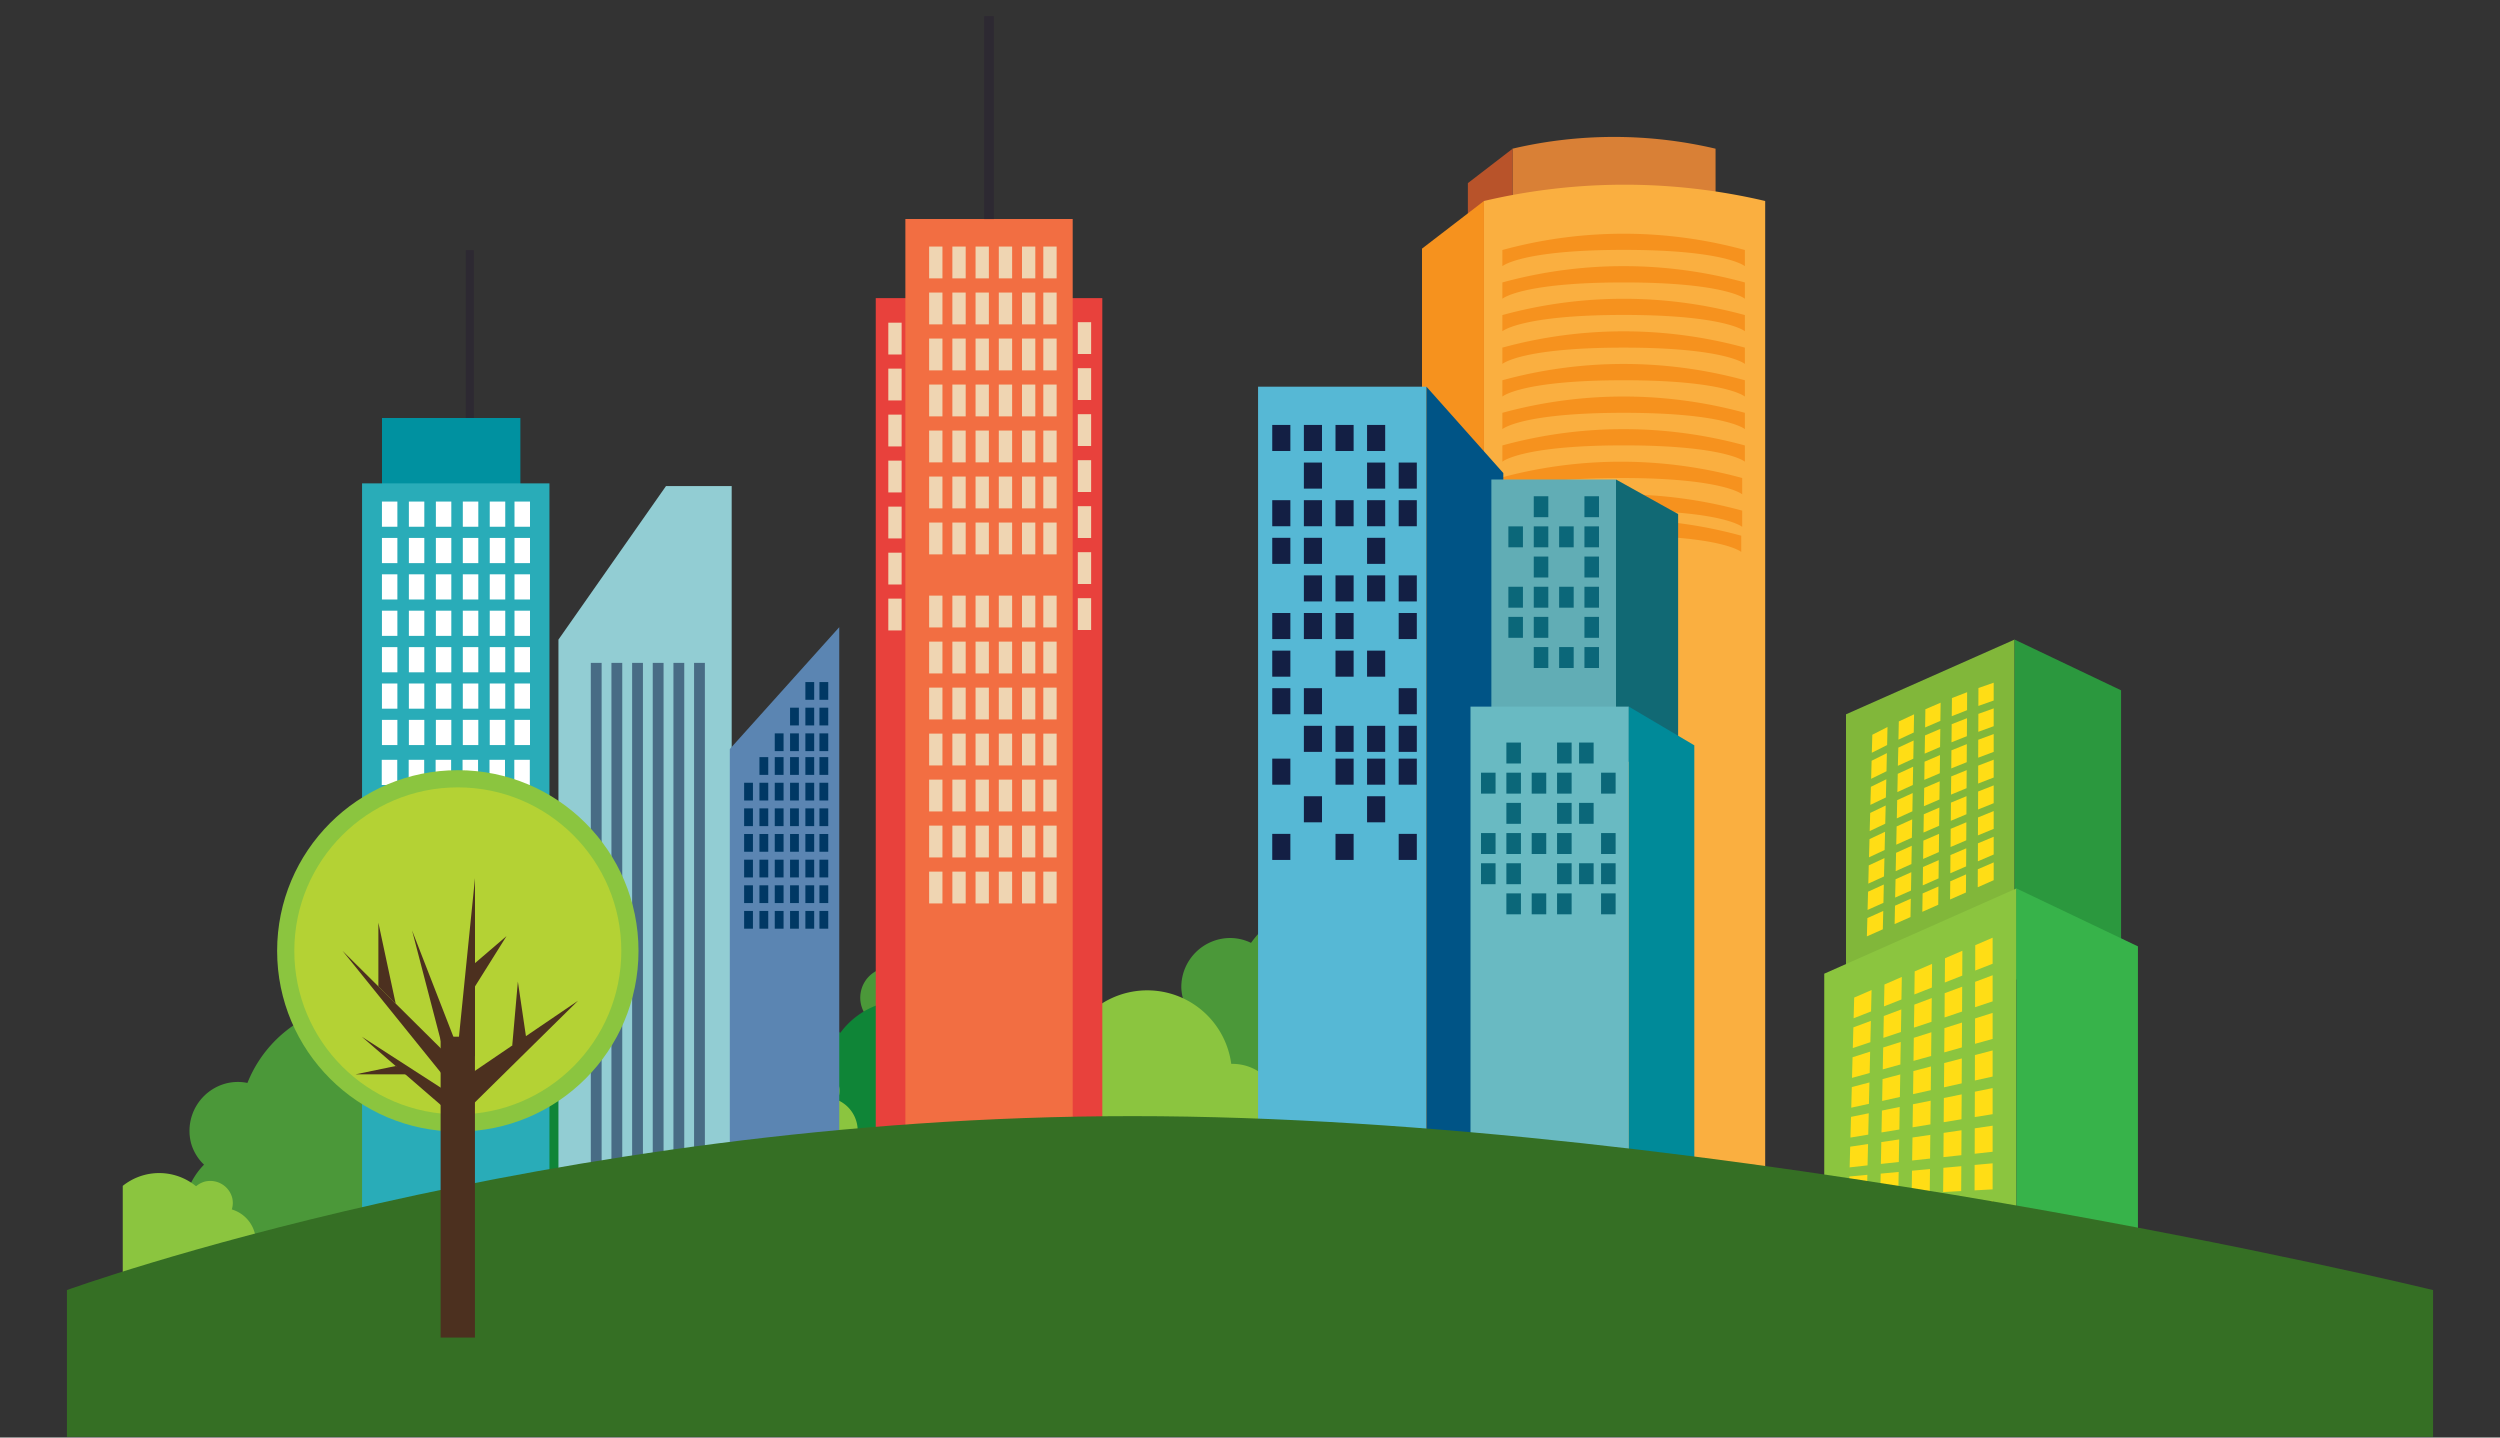 <svg xmlns="http://www.w3.org/2000/svg" viewBox="0 0 400 230"><rect x="0" y="0" width="400" height="230" fill="#333333" stroke="none"/><defs><style>.cls-1{fill:#4b9839;}.cls-2{fill:#0f8537;}.cls-3{fill:#8bc53f;}.cls-4{fill:#d98036;}.cls-5{fill:#b8532a;}.cls-6{fill:#faaf40;}.cls-7{fill:#f6921e;}.cls-8{fill:#56b8d5;}.cls-9{fill:#005486;}.cls-10{fill:#131f44;}.cls-11{fill:#0091a0;}.cls-12{fill:#29acb8;}.cls-13{fill:#2d2932;}.cls-14{fill:#fff;}.cls-15{fill:#92cdd3;}.cls-16{fill:#5b85b2;}.cls-17{fill:#003864;}.cls-18{fill:#486c85;}.cls-19{fill:#e8413c;}.cls-20{fill:#f26e42;}.cls-21{fill:#efd5b2;}.cls-22{fill:#81b73a;}.cls-23{fill:#2b983e;}.cls-24{fill:#ffdd15;}.cls-25{fill:#37b34a;}.cls-26{fill:#61adb5;}.cls-27{fill:#116974;}.cls-28{fill:#69bac2;}.cls-29{fill:#008a99;}.cls-30{fill:#0b6779;}.cls-31{fill:#356f24;}.cls-32{fill:#b4d234;}.cls-33{fill:#4c301f;}.cls-34{fill:none;}</style></defs><title>Juego_Avion_2</title><g id="Capa_2" data-name="Capa 2"><g id="Arte"><path class="cls-1" d="M190.15,161.76a7.57,7.57,0,0,1-1.14-3.83,7.85,7.85,0,0,1,7.85-7.85,7.65,7.65,0,0,1,3.3.78,20.23,20.23,0,0,1,36.37,9.25c.09,0,.19,0,.28,0a11.6,11.6,0,1,1-8.55,19.38,20.12,20.12,0,0,1-23.6,0,11.57,11.57,0,1,1-14.51-17.7Z"/><path class="cls-1" d="M32.63,186.33a7.57,7.57,0,0,1-2.06-3.42,7.85,7.85,0,0,1,5.63-9.57,7.65,7.65,0,0,1,3.39-.07,20.23,20.23,0,0,1,37.53-.15c.09,0,.18-.08.27-.1A11.6,11.6,0,1,1,74,193.93a20.12,20.12,0,0,1-22.85,5.9,11.57,11.57,0,1,1-18.48-13.51Z"/><path class="cls-1" d="M138.38,162.2a4.85,4.85,0,0,1,4.25-7.42,4.84,4.84,0,0,1,2.08.5,12.82,12.82,0,0,1,23,5.86h.19a7.35,7.35,0,1,1-5.43,12.28,12.75,12.75,0,0,1-15,0,7.33,7.33,0,1,1-9.19-11.2Z"/><path class="cls-2" d="M128.08,172.19a4.86,4.86,0,0,1-.72-2.45,5,5,0,0,1,5-5,4.74,4.74,0,0,1,2.1.5,12.81,12.81,0,0,1,23,5.86c.06,0,.12,0,.19,0a7.35,7.35,0,1,1-5.43,12.28,12.75,12.75,0,0,1-15,0,7.33,7.33,0,1,1-9.2-11.2Z"/><path class="cls-2" d="M80.23,180.94a4.84,4.84,0,0,1-1.12-2.29,5,5,0,0,1,4.07-5.73,4.75,4.75,0,0,1,2.15.15A12.81,12.81,0,0,1,109,175c.06,0,.11-.05.18-.06a7.35,7.35,0,0,1,2.46,14.5,7.29,7.29,0,0,1-5.76-1.48,12.75,12.75,0,0,1-14.75,2.5,7.33,7.33,0,1,1-10.95-9.5Z"/><path class="cls-3" d="M229.36,170.24a5.56,5.56,0,0,1-.83-2.79,5.69,5.69,0,0,1,5.68-5.69,5.53,5.53,0,0,1,2.38.58,14.65,14.65,0,0,1,26.34,6.7l.22,0a8.4,8.4,0,1,1,0,16.8A8.32,8.32,0,0,1,257,183a14.55,14.55,0,0,1-17.09,0,8.38,8.38,0,1,1-10.52-12.79Z"/><path class="cls-3" d="M134,176a3.52,3.52,0,0,0,.31-1.81,3.63,3.63,0,0,0-4-3.16,3.7,3.7,0,0,0-1.47.55,9.34,9.34,0,0,0-16.12,6.32h-.14a5.35,5.35,0,1,0,5,8.38,9.27,9.27,0,0,0,10.8-1.35A5.34,5.34,0,1,0,134,176Z"/><path class="cls-3" d="M40.76,197.29a5.38,5.38,0,0,0-3.67-3.78,3.51,3.51,0,0,0,.07-1.83,3.63,3.63,0,0,0-4.41-2.62,3.7,3.7,0,0,0-1.38.74,9.31,9.31,0,0,0-11.73-.06v18.42a5.42,5.42,0,0,0,2.47-2.35,9.28,9.28,0,0,0,10.54-2.71,5.34,5.34,0,0,0,8.11-5.81Z"/><path class="cls-3" d="M165.9,171.34a5.06,5.06,0,0,1-.78-2.58,5.26,5.26,0,0,1,5.27-5.26,5,5,0,0,1,2.21.53A13.56,13.56,0,0,1,197,170.22h.18a7.77,7.77,0,1,1-5.73,13,13.47,13.47,0,0,1-15.83,0,7.75,7.75,0,1,1-9.72-11.85Z"/><path class="cls-4" d="M274.51,97.06s-2.5-1.88-16.25-1.88S242,97.06,242,97.06V23.79a71.07,71.07,0,0,1,32.49,0Z"/><polygon class="cls-5" points="242.02 23.79 234.86 29.3 234.86 94.26 242.02 94.26 242.02 23.79"/><path class="cls-6" d="M282.43,204.89s-3.46-2.61-22.5-2.61-22.5,2.61-22.5,2.61V32.16a98.39,98.39,0,0,1,45,0Z"/><polygon class="cls-7" points="237.43 32.16 227.52 39.78 227.52 201.02 237.43 201.02 237.43 32.16"/><path class="cls-7" d="M279.18,42.59s-3-2.61-19.4-2.61-19.4,2.61-19.4,2.61V40a73.55,73.55,0,0,1,38.8,0Z"/><path class="cls-7" d="M279.18,47.8s-3-2.61-19.4-2.61-19.4,2.61-19.4,2.61V45.19a73.46,73.46,0,0,1,38.8,0Z"/><path class="cls-7" d="M279.18,53s-3-2.61-19.4-2.61S240.38,53,240.38,53V50.41a73.49,73.49,0,0,1,38.8,0Z"/><path class="cls-7" d="M279.18,58.23s-3-2.61-19.4-2.61-19.4,2.61-19.4,2.61V55.62a73.5,73.5,0,0,1,38.8,0Z"/><path class="cls-7" d="M279.18,63.45s-3-2.61-19.4-2.61-19.4,2.61-19.4,2.61V60.84a73.48,73.48,0,0,1,38.8,0Z"/><path class="cls-7" d="M279.18,68.66s-3-2.61-19.4-2.61-19.4,2.61-19.4,2.61V66.05a73.52,73.52,0,0,1,38.8,0Z"/><path class="cls-7" d="M279.18,73.87s-3-2.61-19.4-2.61-19.4,2.61-19.4,2.61V71.27a73.47,73.47,0,0,1,38.8,0Z"/><path class="cls-7" d="M278.75,79.09s-3-2.61-19.4-2.61-19.4,2.61-19.4,2.61V76.48a73.48,73.48,0,0,1,38.8,0Z"/><path class="cls-7" d="M278.75,84.3s-3-2.61-19.4-2.61-19.4,2.61-19.4,2.61V81.7a73.53,73.53,0,0,1,38.8,0Z"/><path class="cls-7" d="M278.6,88.31s-3-2.61-19.4-2.61-19.4,2.61-19.4,2.61V85.71a73.47,73.47,0,0,1,38.8,0Z"/><rect class="cls-8" x="201.29" y="61.87" width="26.94" height="126.89"/><polygon class="cls-9" points="228.23 188.76 240.53 188.76 240.53 75.69 228.23 61.87 228.23 188.76"/><rect class="cls-10" x="203.56" y="67.99" width="2.9" height="4.17"/><rect class="cls-10" x="208.62" y="67.99" width="2.9" height="4.17"/><rect class="cls-10" x="213.68" y="67.99" width="2.9" height="4.17"/><rect class="cls-10" x="218.73" y="67.99" width="2.9" height="4.17"/><rect class="cls-10" x="208.62" y="74.01" width="2.9" height="4.17"/><rect class="cls-10" x="218.73" y="74.01" width="2.9" height="4.17"/><rect class="cls-10" x="223.79" y="74.01" width="2.9" height="4.17"/><rect class="cls-10" x="203.56" y="80.03" width="2.9" height="4.17"/><rect class="cls-10" x="208.62" y="80.03" width="2.9" height="4.17"/><rect class="cls-10" x="213.68" y="80.03" width="2.9" height="4.17"/><rect class="cls-10" x="218.73" y="80.03" width="2.9" height="4.17"/><rect class="cls-10" x="223.79" y="80.03" width="2.9" height="4.17"/><rect class="cls-10" x="203.56" y="86.05" width="2.9" height="4.17"/><rect class="cls-10" x="208.62" y="86.05" width="2.9" height="4.17"/><rect class="cls-10" x="218.73" y="86.05" width="2.9" height="4.17"/><rect class="cls-10" x="208.62" y="92.06" width="2.9" height="4.17"/><rect class="cls-10" x="213.68" y="92.06" width="2.9" height="4.17"/><rect class="cls-10" x="218.73" y="92.06" width="2.9" height="4.17"/><rect class="cls-10" x="223.79" y="92.06" width="2.9" height="4.17"/><rect class="cls-10" x="203.56" y="98.08" width="2.9" height="4.17"/><rect class="cls-10" x="208.62" y="98.08" width="2.9" height="4.17"/><rect class="cls-10" x="213.68" y="98.08" width="2.9" height="4.17"/><rect class="cls-10" x="223.79" y="98.08" width="2.9" height="4.17"/><rect class="cls-10" x="203.56" y="104.1" width="2.9" height="4.17"/><rect class="cls-10" x="213.68" y="104.1" width="2.9" height="4.17"/><rect class="cls-10" x="218.73" y="104.1" width="2.9" height="4.17"/><rect class="cls-10" x="203.56" y="110.11" width="2.9" height="4.17"/><rect class="cls-10" x="208.62" y="110.11" width="2.9" height="4.17"/><rect class="cls-10" x="223.79" y="110.11" width="2.9" height="4.17"/><rect class="cls-10" x="208.62" y="116.13" width="2.9" height="4.17"/><rect class="cls-10" x="213.68" y="116.13" width="2.9" height="4.17"/><rect class="cls-10" x="218.73" y="116.13" width="2.9" height="4.17"/><rect class="cls-10" x="223.79" y="116.13" width="2.9" height="4.17"/><rect class="cls-10" x="203.56" y="121.38" width="2.9" height="4.17"/><rect class="cls-10" x="213.68" y="121.38" width="2.9" height="4.17"/><rect class="cls-10" x="218.73" y="121.38" width="2.9" height="4.17"/><rect class="cls-10" x="223.79" y="121.38" width="2.9" height="4.17"/><rect class="cls-10" x="208.62" y="127.4" width="2.9" height="4.17"/><rect class="cls-10" x="218.73" y="127.4" width="2.9" height="4.17"/><rect class="cls-10" x="203.56" y="133.42" width="2.9" height="4.17"/><rect class="cls-10" x="213.68" y="133.42" width="2.9" height="4.17"/><rect class="cls-10" x="223.79" y="133.42" width="2.9" height="4.17"/><rect class="cls-11" x="61.12" y="66.88" width="22.14" height="13.65"/><rect class="cls-12" x="57.93" y="77.34" width="29.98" height="116.5"/><rect class="cls-13" x="74.53" y="40.03" width="1.28" height="26.85"/><rect class="cls-14" x="61.11" y="80.25" width="2.47" height="4.03"/><rect class="cls-14" x="65.42" y="80.25" width="2.47" height="4.03"/><rect class="cls-14" x="69.74" y="80.25" width="2.47" height="4.03"/><rect class="cls-14" x="74.05" y="80.25" width="2.48" height="4.03"/><rect class="cls-14" x="78.36" y="80.25" width="2.48" height="4.03"/><rect class="cls-14" x="61.11" y="86.07" width="2.47" height="4.03"/><rect class="cls-14" x="65.42" y="86.07" width="2.47" height="4.03"/><rect class="cls-14" x="69.74" y="86.07" width="2.47" height="4.03"/><rect class="cls-14" x="74.05" y="86.07" width="2.48" height="4.03"/><rect class="cls-14" x="78.36" y="86.07" width="2.48" height="4.03"/><rect class="cls-14" x="61.11" y="91.89" width="2.47" height="4.03"/><rect class="cls-14" x="65.42" y="91.89" width="2.47" height="4.03"/><rect class="cls-14" x="69.74" y="91.89" width="2.47" height="4.03"/><rect class="cls-14" x="74.05" y="91.89" width="2.48" height="4.03"/><rect class="cls-14" x="78.36" y="91.89" width="2.48" height="4.03"/><rect class="cls-14" x="61.11" y="97.71" width="2.47" height="4.03"/><rect class="cls-14" x="65.42" y="97.71" width="2.47" height="4.03"/><rect class="cls-14" x="69.74" y="97.71" width="2.47" height="4.03"/><rect class="cls-14" x="74.05" y="97.71" width="2.48" height="4.03"/><rect class="cls-14" x="78.36" y="97.71" width="2.48" height="4.03"/><rect class="cls-14" x="61.11" y="103.54" width="2.47" height="4.03"/><rect class="cls-14" x="65.42" y="103.54" width="2.47" height="4.03"/><rect class="cls-14" x="69.74" y="103.54" width="2.47" height="4.03"/><rect class="cls-14" x="74.05" y="103.54" width="2.48" height="4.03"/><rect class="cls-14" x="78.36" y="103.54" width="2.48" height="4.03"/><rect class="cls-14" x="61.11" y="109.36" width="2.47" height="4.03"/><rect class="cls-14" x="65.42" y="109.36" width="2.47" height="4.03"/><rect class="cls-14" x="69.74" y="109.36" width="2.47" height="4.03"/><rect class="cls-14" x="74.05" y="109.36" width="2.48" height="4.03"/><rect class="cls-14" x="78.36" y="109.36" width="2.48" height="4.03"/><rect class="cls-14" x="61.11" y="115.18" width="2.47" height="4.03"/><rect class="cls-14" x="65.42" y="115.18" width="2.47" height="4.03"/><rect class="cls-14" x="69.74" y="115.18" width="2.47" height="4.03"/><rect class="cls-14" x="74.05" y="115.18" width="2.48" height="4.03"/><rect class="cls-14" x="78.36" y="115.18" width="2.48" height="4.03"/><rect class="cls-14" x="82.32" y="80.25" width="2.48" height="4.03"/><rect class="cls-14" x="82.32" y="86.07" width="2.48" height="4.03"/><rect class="cls-14" x="82.32" y="91.89" width="2.48" height="4.03"/><rect class="cls-14" x="82.32" y="97.71" width="2.48" height="4.03"/><rect class="cls-14" x="82.32" y="103.54" width="2.48" height="4.03"/><rect class="cls-14" x="82.32" y="109.36" width="2.48" height="4.03"/><rect class="cls-14" x="82.32" y="115.18" width="2.48" height="4.03"/><rect class="cls-14" x="61.08" y="121.57" width="2.48" height="4.03"/><rect class="cls-14" x="65.39" y="121.57" width="2.48" height="4.03"/><rect class="cls-14" x="69.7" y="121.57" width="2.48" height="4.03"/><rect class="cls-14" x="74.01" y="121.57" width="2.48" height="4.03"/><rect class="cls-14" x="78.32" y="121.57" width="2.48" height="4.03"/><rect class="cls-14" x="61.08" y="127.4" width="2.48" height="4.03"/><rect class="cls-14" x="65.39" y="127.4" width="2.48" height="4.03"/><rect class="cls-14" x="69.7" y="127.4" width="2.48" height="4.03"/><rect class="cls-14" x="74.01" y="127.4" width="2.48" height="4.03"/><rect class="cls-14" x="78.32" y="127.4" width="2.48" height="4.03"/><rect class="cls-14" x="61.08" y="133.22" width="2.48" height="4.03"/><rect class="cls-14" x="65.39" y="133.22" width="2.48" height="4.03"/><rect class="cls-14" x="69.7" y="133.22" width="2.48" height="4.03"/><rect class="cls-14" x="74.01" y="133.22" width="2.48" height="4.03"/><rect class="cls-14" x="78.32" y="133.22" width="2.48" height="4.03"/><rect class="cls-14" x="61.08" y="139.04" width="2.48" height="4.03"/><rect class="cls-14" x="65.39" y="139.04" width="2.48" height="4.03"/><rect class="cls-14" x="69.7" y="139.04" width="2.48" height="4.03"/><rect class="cls-14" x="74.01" y="139.04" width="2.48" height="4.03"/><rect class="cls-14" x="78.32" y="139.04" width="2.48" height="4.03"/><rect class="cls-14" x="61.08" y="144.86" width="2.48" height="4.03"/><rect class="cls-14" x="65.39" y="144.86" width="2.48" height="4.03"/><rect class="cls-14" x="69.7" y="144.86" width="2.48" height="4.03"/><rect class="cls-14" x="74.01" y="144.86" width="2.48" height="4.03"/><rect class="cls-14" x="78.32" y="144.86" width="2.48" height="4.03"/><rect class="cls-14" x="61.08" y="150.69" width="2.48" height="4.03"/><rect class="cls-14" x="65.39" y="150.69" width="2.48" height="4.03"/><rect class="cls-14" x="69.7" y="150.69" width="2.48" height="4.03"/><rect class="cls-14" x="74.01" y="150.69" width="2.48" height="4.03"/><rect class="cls-14" x="78.32" y="150.69" width="2.48" height="4.03"/><rect class="cls-14" x="61.08" y="156.51" width="2.48" height="4.03"/><rect class="cls-14" x="65.39" y="156.51" width="2.48" height="4.03"/><rect class="cls-14" x="69.7" y="156.51" width="2.48" height="4.03"/><rect class="cls-14" x="74.01" y="156.51" width="2.48" height="4.03"/><rect class="cls-14" x="78.32" y="156.51" width="2.48" height="4.03"/><rect class="cls-14" x="82.29" y="121.57" width="2.48" height="4.03"/><rect class="cls-14" x="82.29" y="127.4" width="2.48" height="4.03"/><rect class="cls-14" x="82.29" y="133.22" width="2.48" height="4.03"/><rect class="cls-14" x="82.29" y="139.04" width="2.48" height="4.03"/><rect class="cls-14" x="82.29" y="144.86" width="2.48" height="4.03"/><rect class="cls-14" x="82.29" y="150.69" width="2.48" height="4.03"/><rect class="cls-14" x="82.29" y="156.51" width="2.48" height="4.03"/><polygon class="cls-15" points="117.07 194.27 89.35 194.27 89.35 102.34 106.56 77.77 117.07 77.77 117.07 194.27"/><polygon class="cls-16" points="134.28 100.35 116.77 119.85 116.77 194.74 134.28 194.74 134.28 100.35"/><rect class="cls-17" x="121.51" y="121.14" width="1.41" height="2.84"/><rect class="cls-17" x="123.96" y="121.14" width="1.41" height="2.84"/><rect class="cls-17" x="126.41" y="121.14" width="1.41" height="2.84"/><rect class="cls-17" x="128.86" y="121.14" width="1.41" height="2.84"/><rect class="cls-17" x="119.06" y="125.24" width="1.41" height="2.84"/><rect class="cls-17" x="121.51" y="125.24" width="1.41" height="2.84"/><rect class="cls-17" x="123.96" y="125.24" width="1.41" height="2.84"/><rect class="cls-17" x="126.41" y="125.24" width="1.41" height="2.84"/><rect class="cls-17" x="128.86" y="125.24" width="1.41" height="2.84"/><rect class="cls-17" x="119.06" y="129.34" width="1.41" height="2.84"/><rect class="cls-17" x="121.51" y="129.34" width="1.41" height="2.84"/><rect class="cls-17" x="123.96" y="129.34" width="1.41" height="2.84"/><rect class="cls-17" x="126.41" y="129.34" width="1.41" height="2.84"/><rect class="cls-17" x="128.86" y="129.34" width="1.41" height="2.84"/><rect class="cls-17" x="119.06" y="133.44" width="1.41" height="2.84"/><rect class="cls-17" x="121.51" y="133.44" width="1.41" height="2.84"/><rect class="cls-17" x="123.96" y="133.44" width="1.41" height="2.84"/><rect class="cls-17" x="126.41" y="133.44" width="1.41" height="2.84"/><rect class="cls-17" x="128.86" y="133.44" width="1.41" height="2.84"/><rect class="cls-17" x="119.06" y="137.55" width="1.41" height="2.84"/><rect class="cls-17" x="121.51" y="137.55" width="1.41" height="2.84"/><rect class="cls-17" x="123.96" y="137.55" width="1.41" height="2.84"/><rect class="cls-17" x="126.41" y="137.55" width="1.41" height="2.84"/><rect class="cls-17" x="128.86" y="137.55" width="1.41" height="2.84"/><rect class="cls-17" x="119.06" y="141.65" width="1.41" height="2.84"/><rect class="cls-17" x="121.51" y="141.65" width="1.41" height="2.84"/><rect class="cls-17" x="123.96" y="141.65" width="1.41" height="2.84"/><rect class="cls-17" x="126.41" y="141.65" width="1.41" height="2.84"/><rect class="cls-17" x="128.86" y="141.65" width="1.41" height="2.84"/><rect class="cls-17" x="119.06" y="145.75" width="1.41" height="2.84"/><rect class="cls-17" x="121.51" y="145.75" width="1.41" height="2.84"/><rect class="cls-17" x="123.96" y="145.75" width="1.41" height="2.84"/><rect class="cls-17" x="126.41" y="145.75" width="1.41" height="2.84"/><rect class="cls-17" x="128.86" y="145.75" width="1.41" height="2.84"/><rect class="cls-17" x="131.11" y="121.14" width="1.41" height="2.84"/><rect class="cls-18" x="94.53" y="106.06" width="1.73" height="82.99"/><rect class="cls-18" x="97.83" y="106.06" width="1.73" height="82.99"/><rect class="cls-18" x="101.14" y="106.06" width="1.73" height="82.99"/><rect class="cls-18" x="104.44" y="106.06" width="1.73" height="82.99"/><rect class="cls-18" x="107.75" y="106.06" width="1.73" height="82.99"/><rect class="cls-18" x="111.05" y="106.06" width="1.73" height="82.99"/><rect class="cls-17" x="131.11" y="125.24" width="1.41" height="2.84"/><rect class="cls-17" x="131.11" y="129.34" width="1.41" height="2.84"/><rect class="cls-17" x="131.11" y="133.44" width="1.41" height="2.84"/><rect class="cls-17" x="131.11" y="137.55" width="1.41" height="2.84"/><rect class="cls-17" x="131.11" y="141.65" width="1.41" height="2.84"/><rect class="cls-17" x="131.11" y="145.75" width="1.41" height="2.84"/><rect class="cls-17" x="128.86" y="109.13" width="1.41" height="2.84"/><rect class="cls-17" x="126.41" y="113.23" width="1.41" height="2.84"/><rect class="cls-17" x="128.86" y="113.23" width="1.41" height="2.84"/><rect class="cls-17" x="123.96" y="117.34" width="1.41" height="2.84"/><rect class="cls-17" x="126.41" y="117.34" width="1.41" height="2.84"/><rect class="cls-17" x="128.86" y="117.34" width="1.41" height="2.84"/><rect class="cls-17" x="131.11" y="109.13" width="1.41" height="2.84"/><rect class="cls-17" x="131.11" y="113.23" width="1.41" height="2.84"/><rect class="cls-17" x="131.11" y="117.34" width="1.41" height="2.84"/><rect class="cls-19" x="140.12" y="47.7" width="36.25" height="140.88"/><rect class="cls-20" x="144.86" y="35.04" width="26.77" height="153.57"/><rect class="cls-13" x="157.47" y="2.58" width="1.55" height="32.47"/><rect class="cls-21" x="148.66" y="39.45" width="2.13" height="5.09"/><rect class="cls-21" x="152.38" y="39.45" width="2.13" height="5.09"/><rect class="cls-21" x="156.09" y="39.45" width="2.13" height="5.09"/><rect class="cls-21" x="159.81" y="39.45" width="2.13" height="5.09"/><rect class="cls-21" x="163.52" y="39.45" width="2.13" height="5.09"/><rect class="cls-21" x="148.66" y="46.81" width="2.13" height="5.09"/><rect class="cls-21" x="152.38" y="46.81" width="2.13" height="5.09"/><rect class="cls-21" x="156.09" y="46.81" width="2.13" height="5.09"/><rect class="cls-21" x="159.81" y="46.81" width="2.13" height="5.09"/><rect class="cls-21" x="163.52" y="46.81" width="2.13" height="5.09"/><rect class="cls-21" x="148.66" y="54.17" width="2.13" height="5.09"/><rect class="cls-21" x="152.38" y="54.17" width="2.13" height="5.09"/><rect class="cls-21" x="156.09" y="54.17" width="2.13" height="5.09"/><rect class="cls-21" x="159.81" y="54.17" width="2.13" height="5.09"/><rect class="cls-21" x="163.52" y="54.17" width="2.13" height="5.09"/><rect class="cls-21" x="148.66" y="61.53" width="2.13" height="5.09"/><rect class="cls-21" x="152.38" y="61.53" width="2.13" height="5.09"/><rect class="cls-21" x="156.09" y="61.53" width="2.13" height="5.09"/><rect class="cls-21" x="159.81" y="61.53" width="2.13" height="5.09"/><rect class="cls-21" x="163.52" y="61.53" width="2.13" height="5.09"/><rect class="cls-21" x="148.66" y="68.89" width="2.13" height="5.09"/><rect class="cls-21" x="152.38" y="68.89" width="2.13" height="5.09"/><rect class="cls-21" x="156.09" y="68.89" width="2.13" height="5.09"/><rect class="cls-21" x="159.81" y="68.89" width="2.13" height="5.09"/><rect class="cls-21" x="163.52" y="68.89" width="2.13" height="5.09"/><rect class="cls-21" x="148.66" y="76.25" width="2.13" height="5.09"/><rect class="cls-21" x="152.38" y="76.25" width="2.13" height="5.09"/><rect class="cls-21" x="156.09" y="76.25" width="2.13" height="5.09"/><rect class="cls-21" x="159.81" y="76.25" width="2.13" height="5.09"/><rect class="cls-21" x="163.52" y="76.25" width="2.13" height="5.09"/><rect class="cls-21" x="148.66" y="83.61" width="2.13" height="5.09"/><rect class="cls-21" x="152.38" y="83.61" width="2.13" height="5.09"/><rect class="cls-21" x="156.09" y="83.61" width="2.13" height="5.09"/><rect class="cls-21" x="159.81" y="83.61" width="2.13" height="5.09"/><rect class="cls-21" x="163.52" y="83.61" width="2.13" height="5.09"/><rect class="cls-21" x="166.93" y="39.45" width="2.13" height="5.09"/><rect class="cls-21" x="166.93" y="46.81" width="2.13" height="5.09"/><rect class="cls-21" x="166.93" y="54.17" width="2.13" height="5.09"/><rect class="cls-21" x="166.93" y="61.53" width="2.13" height="5.09"/><rect class="cls-21" x="166.93" y="68.89" width="2.13" height="5.09"/><rect class="cls-21" x="166.93" y="76.25" width="2.13" height="5.09"/><rect class="cls-21" x="166.93" y="83.61" width="2.13" height="5.09"/><rect class="cls-21" x="148.66" y="95.3" width="2.13" height="5.09"/><rect class="cls-21" x="152.38" y="95.3" width="2.13" height="5.09"/><rect class="cls-21" x="156.09" y="95.3" width="2.13" height="5.09"/><rect class="cls-21" x="159.81" y="95.3" width="2.13" height="5.09"/><rect class="cls-21" x="163.52" y="95.3" width="2.13" height="5.09"/><rect class="cls-21" x="148.66" y="102.66" width="2.13" height="5.09"/><rect class="cls-21" x="152.38" y="102.66" width="2.13" height="5.09"/><rect class="cls-21" x="156.09" y="102.66" width="2.13" height="5.09"/><rect class="cls-21" x="159.81" y="102.66" width="2.13" height="5.09"/><rect class="cls-21" x="163.52" y="102.66" width="2.13" height="5.09"/><rect class="cls-21" x="148.66" y="110.02" width="2.13" height="5.09"/><rect class="cls-21" x="152.38" y="110.02" width="2.13" height="5.09"/><rect class="cls-21" x="156.09" y="110.02" width="2.13" height="5.09"/><rect class="cls-21" x="159.81" y="110.02" width="2.13" height="5.09"/><rect class="cls-21" x="163.52" y="110.02" width="2.13" height="5.09"/><rect class="cls-21" x="148.66" y="117.38" width="2.13" height="5.09"/><rect class="cls-21" x="152.38" y="117.38" width="2.13" height="5.09"/><rect class="cls-21" x="156.09" y="117.38" width="2.13" height="5.09"/><rect class="cls-21" x="159.81" y="117.38" width="2.13" height="5.09"/><rect class="cls-21" x="163.52" y="117.38" width="2.13" height="5.09"/><rect class="cls-21" x="148.66" y="124.74" width="2.13" height="5.09"/><rect class="cls-21" x="152.38" y="124.74" width="2.13" height="5.09"/><rect class="cls-21" x="156.09" y="124.74" width="2.13" height="5.09"/><rect class="cls-21" x="159.81" y="124.74" width="2.13" height="5.09"/><rect class="cls-21" x="163.52" y="124.74" width="2.13" height="5.09"/><rect class="cls-21" x="148.66" y="132.1" width="2.13" height="5.09"/><rect class="cls-21" x="152.38" y="132.1" width="2.13" height="5.09"/><rect class="cls-21" x="156.09" y="132.1" width="2.13" height="5.09"/><rect class="cls-21" x="159.81" y="132.1" width="2.13" height="5.09"/><rect class="cls-21" x="163.52" y="132.1" width="2.13" height="5.09"/><rect class="cls-21" x="148.66" y="139.46" width="2.13" height="5.09"/><rect class="cls-21" x="152.38" y="139.46" width="2.13" height="5.09"/><rect class="cls-21" x="156.09" y="139.46" width="2.13" height="5.09"/><rect class="cls-21" x="159.81" y="139.46" width="2.13" height="5.09"/><rect class="cls-21" x="163.52" y="139.46" width="2.13" height="5.09"/><rect class="cls-21" x="166.93" y="95.3" width="2.13" height="5.09"/><rect class="cls-21" x="166.93" y="102.66" width="2.13" height="5.09"/><rect class="cls-21" x="166.93" y="110.02" width="2.13" height="5.09"/><rect class="cls-21" x="166.93" y="117.38" width="2.13" height="5.09"/><rect class="cls-21" x="166.93" y="124.74" width="2.13" height="5.09"/><rect class="cls-21" x="166.93" y="132.1" width="2.13" height="5.09"/><rect class="cls-21" x="166.93" y="139.46" width="2.13" height="5.09"/><rect class="cls-21" x="172.45" y="51.55" width="2.13" height="5.09"/><rect class="cls-21" x="172.45" y="58.91" width="2.13" height="5.09"/><rect class="cls-21" x="172.45" y="66.27" width="2.13" height="5.09"/><rect class="cls-21" x="172.45" y="73.63" width="2.13" height="5.09"/><rect class="cls-21" x="172.45" y="80.99" width="2.13" height="5.09"/><rect class="cls-21" x="172.45" y="88.35" width="2.13" height="5.09"/><rect class="cls-21" x="172.45" y="95.71" width="2.13" height="5.09"/><rect class="cls-21" x="142.13" y="51.63" width="2.13" height="5.09"/><rect class="cls-21" x="142.13" y="58.98" width="2.13" height="5.09"/><rect class="cls-21" x="142.13" y="66.34" width="2.13" height="5.09"/><rect class="cls-21" x="142.13" y="73.7" width="2.13" height="5.09"/><rect class="cls-21" x="142.13" y="81.06" width="2.13" height="5.09"/><rect class="cls-21" x="142.13" y="88.43" width="2.13" height="5.09"/><rect class="cls-21" x="142.13" y="95.78" width="2.13" height="5.09"/><rect class="cls-19" x="159.55" y="181.57" width="5.14" height="6.84"/><rect class="cls-19" x="153.52" y="181.87" width="5.14" height="6.84"/><polygon class="cls-22" points="322.33 156.72 295.36 156.72 295.36 114.29 322.33 102.33 322.33 156.72"/><polygon class="cls-23" points="339.37 110.45 322.33 102.33 322.33 156.72 339.37 156.72 339.37 110.45"/><polygon class="cls-24" points="302 116.32 299.57 117.56 299.49 120.44 301.94 119.21 302 116.32"/><polygon class="cls-24" points="306.25 114.29 303.81 115.43 303.75 118.34 306.2 117.2 306.25 114.29"/><polygon class="cls-24" points="310.5 112.43 308.06 113.48 308.02 116.39 310.46 115.34 310.5 112.43"/><polygon class="cls-24" points="314.74 110.75 312.31 111.69 312.28 114.59 314.73 113.63 314.74 110.75"/><polygon class="cls-24" points="318.99 109.23 316.55 110.08 316.54 112.95 318.99 112.08 318.99 109.23"/><polygon class="cls-24" points="301.9 120.5 299.46 121.72 299.38 124.61 301.84 123.4 301.9 120.5"/><polygon class="cls-24" points="306.18 118.48 303.73 119.62 303.66 122.53 306.13 121.39 306.18 118.48"/><polygon class="cls-24" points="310.45 116.62 308 117.67 307.95 120.58 310.41 119.52 310.45 116.62"/><polygon class="cls-24" points="314.72 114.91 312.27 115.87 312.24 118.77 314.7 117.79 314.72 114.91"/><polygon class="cls-24" points="318.99 113.34 316.54 114.22 316.53 117.09 318.99 116.19 318.99 113.34"/><polygon class="cls-24" points="301.81 124.68 299.34 125.89 299.26 128.78 301.74 127.59 301.81 124.68"/><polygon class="cls-24" points="306.1 122.68 303.64 123.81 303.58 126.73 306.05 125.6 306.1 122.68"/><polygon class="cls-24" points="310.4 120.81 307.93 121.87 307.89 124.78 310.37 123.72 310.4 120.81"/><polygon class="cls-24" points="314.69 119.06 312.23 120.05 312.2 122.95 314.68 121.95 314.69 119.06"/><polygon class="cls-24" points="318.99 117.45 316.52 118.36 316.51 121.23 318.99 120.3 318.99 117.45"/><polygon class="cls-24" points="301.71 128.88 299.23 130.07 299.15 132.97 301.64 131.79 301.71 128.88"/><polygon class="cls-24" points="306.03 126.89 303.55 128.02 303.49 130.94 305.98 129.81 306.03 126.89"/><polygon class="cls-24" points="310.35 125.01 307.87 126.07 307.83 128.99 310.31 127.92 310.35 125.01"/><polygon class="cls-24" points="314.67 123.22 312.19 124.23 312.16 127.14 314.65 126.11 314.67 123.22"/><polygon class="cls-24" points="318.99 121.55 316.51 122.5 316.5 125.37 318.99 124.4 318.99 121.55"/><polygon class="cls-24" points="301.61 133.08 299.12 134.26 299.04 137.17 301.54 136 301.61 133.08"/><polygon class="cls-24" points="305.95 131.1 303.46 132.23 303.4 135.15 305.9 134.03 305.95 131.1"/><polygon class="cls-24" points="310.3 129.21 307.81 130.28 307.76 133.21 310.26 132.12 310.3 129.21"/><polygon class="cls-24" points="314.64 127.39 312.15 128.42 312.13 131.33 314.63 130.28 314.64 127.39"/><polygon class="cls-24" points="318.99 125.66 316.5 126.64 316.49 129.52 318.99 128.51 318.99 125.66"/><polygon class="cls-24" points="301.51 137.3 299 138.46 298.93 141.38 301.44 140.23 301.51 137.3"/><polygon class="cls-24" points="305.88 135.32 303.37 136.45 303.31 139.38 305.83 138.25 305.88 135.32"/><polygon class="cls-24" points="310.25 133.41 307.74 134.5 307.7 137.43 310.22 136.33 310.25 133.41"/><polygon class="cls-24" points="314.62 131.56 312.11 132.61 312.09 135.52 314.6 134.45 314.62 131.56"/><polygon class="cls-24" points="318.99 129.77 316.48 130.79 316.47 133.66 318.99 132.62 318.99 129.77"/><polygon class="cls-24" points="301.41 141.52 298.89 142.67 298.81 145.59 301.35 144.45 301.41 141.52"/><polygon class="cls-24" points="305.81 139.55 303.29 140.68 303.22 143.61 305.76 142.49 305.81 139.55"/><polygon class="cls-24" points="310.2 137.62 307.68 138.72 307.64 141.66 310.17 140.54 310.2 137.62"/><polygon class="cls-24" points="314.6 135.73 312.07 136.81 312.05 139.72 314.58 138.62 314.6 135.73"/><polygon class="cls-24" points="318.99 133.88 316.47 134.93 316.46 137.81 318.99 136.72 318.99 133.88"/><polygon class="cls-24" points="301.32 145.75 298.78 146.89 298.7 149.82 301.25 148.69 301.32 145.75"/><polygon class="cls-24" points="305.73 143.79 303.2 144.91 303.14 147.85 305.68 146.73 305.73 143.79"/><polygon class="cls-24" points="310.15 141.84 307.62 142.95 307.57 145.89 310.12 144.76 310.15 141.84"/><polygon class="cls-24" points="314.57 139.9 312.04 141.01 312.01 143.92 314.55 142.8 314.57 139.9"/><polygon class="cls-24" points="318.99 137.98 316.45 139.08 316.44 141.96 318.99 140.83 318.99 137.98"/><polygon class="cls-3" points="322.63 204.19 291.88 204.19 291.88 155.79 322.63 142.15 322.63 204.19"/><polygon class="cls-25" points="342.07 151.42 322.63 142.15 322.63 204.19 342.07 204.19 342.07 151.42"/><polygon class="cls-24" points="299.45 158.41 296.67 159.61 296.58 162.92 299.37 161.83 299.45 158.41"/><polygon class="cls-24" points="304.29 156.31 301.51 157.52 301.44 161.02 304.23 159.92 304.29 156.31"/><polygon class="cls-24" points="309.13 154.22 306.35 155.42 306.3 159.11 309.1 158.01 309.13 154.22"/><polygon class="cls-24" points="313.98 152.12 311.2 153.32 311.17 157.2 313.96 156.1 313.98 152.12"/><polygon class="cls-24" points="318.82 150.03 316.04 151.23 316.03 155.29 318.82 154.2 318.82 150.03"/><polygon class="cls-24" points="299.34 163.34 296.54 164.38 296.45 167.69 299.26 166.75 299.34 163.34"/><polygon class="cls-24" points="304.21 161.51 301.41 162.56 301.34 166.06 304.15 165.12 304.21 161.51"/><polygon class="cls-24" points="309.08 159.69 306.29 160.74 306.23 164.42 309.04 163.49 309.08 159.69"/><polygon class="cls-24" points="313.95 157.87 311.15 158.91 311.13 162.79 313.93 161.85 313.95 157.87"/><polygon class="cls-24" points="318.82 156.04 316.02 157.09 316.01 161.15 318.82 160.22 318.82 156.04"/><polygon class="cls-24" points="299.22 168.26 296.41 169.16 296.32 172.46 299.15 171.68 299.22 168.26"/><polygon class="cls-24" points="304.12 166.71 301.31 167.6 301.24 171.1 304.06 170.32 304.12 166.71"/><polygon class="cls-24" points="309.02 165.16 306.21 166.05 306.16 169.74 308.98 168.96 309.02 165.16"/><polygon class="cls-24" points="313.92 163.61 311.11 164.5 311.08 168.38 313.9 167.59 313.92 163.61"/><polygon class="cls-24" points="318.82 162.06 316.01 162.95 316 167.01 318.82 166.23 318.82 162.06"/><polygon class="cls-24" points="299.11 173.19 296.29 173.93 296.2 177.23 299.03 176.61 299.11 173.19"/><polygon class="cls-24" points="304.04 171.91 301.21 172.65 301.14 176.15 303.98 175.52 304.04 171.91"/><polygon class="cls-24" points="308.96 170.63 306.14 171.37 306.09 175.06 308.93 174.43 308.96 170.63"/><polygon class="cls-24" points="313.89 169.35 311.07 170.09 311.04 173.97 313.87 173.34 313.89 169.35"/><polygon class="cls-24" points="318.82 168.07 315.99 168.81 315.98 172.88 318.82 172.25 318.82 168.07"/><polygon class="cls-24" points="299 178.12 296.16 178.7 296.07 182.01 298.92 181.54 299 178.12"/><polygon class="cls-24" points="303.95 177.11 301.11 177.69 301.04 181.19 303.9 180.72 303.95 177.11"/><polygon class="cls-24" points="308.91 176.11 306.07 176.68 306.01 180.37 308.87 179.9 308.91 176.11"/><polygon class="cls-24" points="313.87 175.1 311.02 175.68 310.99 179.55 313.84 179.08 313.87 175.1"/><polygon class="cls-24" points="318.82 174.09 315.98 174.67 315.96 178.73 318.82 178.27 318.82 174.09"/><polygon class="cls-24" points="298.89 183.04 296.03 183.47 295.94 186.78 298.81 186.46 298.89 183.04"/><polygon class="cls-24" points="303.87 182.31 301.01 182.73 300.94 186.23 303.81 185.92 303.87 182.31"/><polygon class="cls-24" points="308.85 181.58 306 182 305.94 185.68 308.81 185.37 308.85 181.58"/><polygon class="cls-24" points="313.84 180.84 310.98 181.26 310.95 185.14 313.82 184.83 313.84 180.84"/><polygon class="cls-24" points="318.82 180.11 315.96 180.53 315.95 184.6 318.82 184.28 318.82 180.11"/><polygon class="cls-24" points="298.78 187.97 295.9 188.24 295.81 191.55 298.7 191.39 298.78 187.97"/><polygon class="cls-24" points="303.79 187.51 300.91 187.78 300.84 191.27 303.73 191.12 303.79 187.51"/><polygon class="cls-24" points="308.8 187.05 305.92 187.31 305.87 191 308.76 190.85 308.8 187.05"/><polygon class="cls-24" points="313.81 186.59 310.94 186.85 310.9 190.73 313.79 190.57 313.81 186.59"/><polygon class="cls-24" points="318.82 186.13 315.94 186.39 315.93 190.46 318.82 190.3 318.82 186.13"/><polygon class="cls-24" points="298.67 192.9 295.77 193.01 295.68 196.32 298.58 196.32 298.67 192.9"/><polygon class="cls-24" points="303.7 192.71 300.81 192.82 300.74 196.32 303.64 196.32 303.7 192.71"/><polygon class="cls-24" points="308.74 192.52 305.85 192.63 305.8 196.32 308.7 196.32 308.74 192.52"/><polygon class="cls-24" points="313.78 192.33 310.89 192.44 310.86 196.32 313.76 196.32 313.78 192.33"/><polygon class="cls-24" points="318.82 192.14 315.93 192.25 315.92 196.32 318.82 196.32 318.82 192.14"/><rect class="cls-26" x="238.62" y="76.72" width="19.95" height="44.05"/><polygon class="cls-27" points="258.56 76.72 268.5 82.25 268.5 126.3 258.56 120.77 258.56 76.72"/><rect class="cls-28" x="235.28" y="113.06" width="25.33" height="79.52"/><polygon class="cls-29" points="260.61 113.06 271.09 119.25 271.09 192.58 260.61 192.58 260.61 113.06"/><rect class="cls-30" x="245.4" y="79.4" width="2.33" height="3.35"/><rect class="cls-30" x="253.51" y="79.4" width="2.33" height="3.35"/><rect class="cls-30" x="241.34" y="84.22" width="2.33" height="3.35"/><rect class="cls-30" x="245.4" y="84.22" width="2.33" height="3.35"/><rect class="cls-30" x="249.46" y="84.22" width="2.33" height="3.35"/><rect class="cls-30" x="253.51" y="84.22" width="2.33" height="3.35"/><rect class="cls-30" x="245.4" y="89.05" width="2.33" height="3.35"/><rect class="cls-30" x="253.51" y="89.05" width="2.33" height="3.35"/><rect class="cls-30" x="241.34" y="93.88" width="2.33" height="3.35"/><rect class="cls-30" x="245.4" y="93.88" width="2.33" height="3.35"/><rect class="cls-30" x="249.46" y="93.88" width="2.33" height="3.35"/><rect class="cls-30" x="253.51" y="93.88" width="2.33" height="3.35"/><rect class="cls-30" x="241.34" y="98.7" width="2.33" height="3.35"/><rect class="cls-30" x="245.4" y="98.7" width="2.33" height="3.35"/><rect class="cls-30" x="253.51" y="98.7" width="2.33" height="3.35"/><rect class="cls-30" x="245.4" y="103.53" width="2.33" height="3.35"/><rect class="cls-30" x="249.46" y="103.53" width="2.33" height="3.35"/><rect class="cls-30" x="253.51" y="103.53" width="2.33" height="3.35"/><rect class="cls-30" x="241.02" y="118.81" width="2.33" height="3.35"/><rect class="cls-30" x="249.13" y="118.81" width="2.33" height="3.35"/><rect class="cls-30" x="236.96" y="123.63" width="2.33" height="3.35"/><rect class="cls-30" x="241.02" y="123.63" width="2.33" height="3.35"/><rect class="cls-30" x="245.07" y="123.63" width="2.33" height="3.35"/><rect class="cls-30" x="249.13" y="123.63" width="2.33" height="3.35"/><rect class="cls-30" x="241.02" y="128.46" width="2.33" height="3.35"/><rect class="cls-30" x="249.13" y="128.46" width="2.33" height="3.35"/><rect class="cls-30" x="236.96" y="133.29" width="2.33" height="3.35"/><rect class="cls-30" x="241.02" y="133.29" width="2.33" height="3.35"/><rect class="cls-30" x="245.07" y="133.29" width="2.33" height="3.35"/><rect class="cls-30" x="249.13" y="133.29" width="2.33" height="3.35"/><rect class="cls-30" x="236.96" y="138.12" width="2.33" height="3.35"/><rect class="cls-30" x="241.02" y="138.12" width="2.33" height="3.35"/><rect class="cls-30" x="249.13" y="138.12" width="2.33" height="3.35"/><rect class="cls-30" x="241.02" y="142.94" width="2.33" height="3.35"/><rect class="cls-30" x="245.07" y="142.94" width="2.33" height="3.35"/><rect class="cls-30" x="249.13" y="142.94" width="2.33" height="3.35"/><rect class="cls-30" x="252.65" y="118.81" width="2.33" height="3.35"/><rect class="cls-30" x="252.65" y="128.46" width="2.33" height="3.35"/><rect class="cls-30" x="252.65" y="138.12" width="2.33" height="3.35"/><rect class="cls-30" x="256.17" y="123.63" width="2.33" height="3.35"/><rect class="cls-30" x="256.17" y="133.29" width="2.33" height="3.35"/><rect class="cls-30" x="256.17" y="138.12" width="2.33" height="3.35"/><rect class="cls-30" x="256.17" y="142.94" width="2.33" height="3.35"/><path class="cls-31" d="M389.29,229.9V206.41S275,178.58,181.18,178.58,10.71,206.41,10.71,206.41V229.9Z"/><circle class="cls-3" cx="73.25" cy="152.14" r="28.91"/><circle class="cls-32" cx="73.25" cy="152.14" r="26.16"/><rect class="cls-33" x="70.5" y="165.87" width="5.49" height="48.14"/><polyline class="cls-33" points="73.25 173.2 92.48 160.12 74.43 177.91"/><polyline class="cls-33" points="71.81 169.01 54.81 152.14 71.81 173.2"/><polyline class="cls-33" points="76 169.01 76 140.5 73.25 167.7 65.93 148.87 70.96 168.17"/><polyline class="cls-33" points="70.96 174.31 57.88 165.87 71.81 177.91"/><polyline class="cls-33" points="81.96 167.27 82.86 157.05 84.37 167.27"/><polyline class="cls-33" points="76 154.1 81.04 149.78 76 157.83"/><polyline class="cls-33" points="60.54 157.83 60.54 147.63 63.31 160.58"/><polyline class="cls-33" points="63.31 170.56 56.9 171.89 65.93 171.89"/><rect class="cls-34" width="400" height="230"/></g></g></svg>